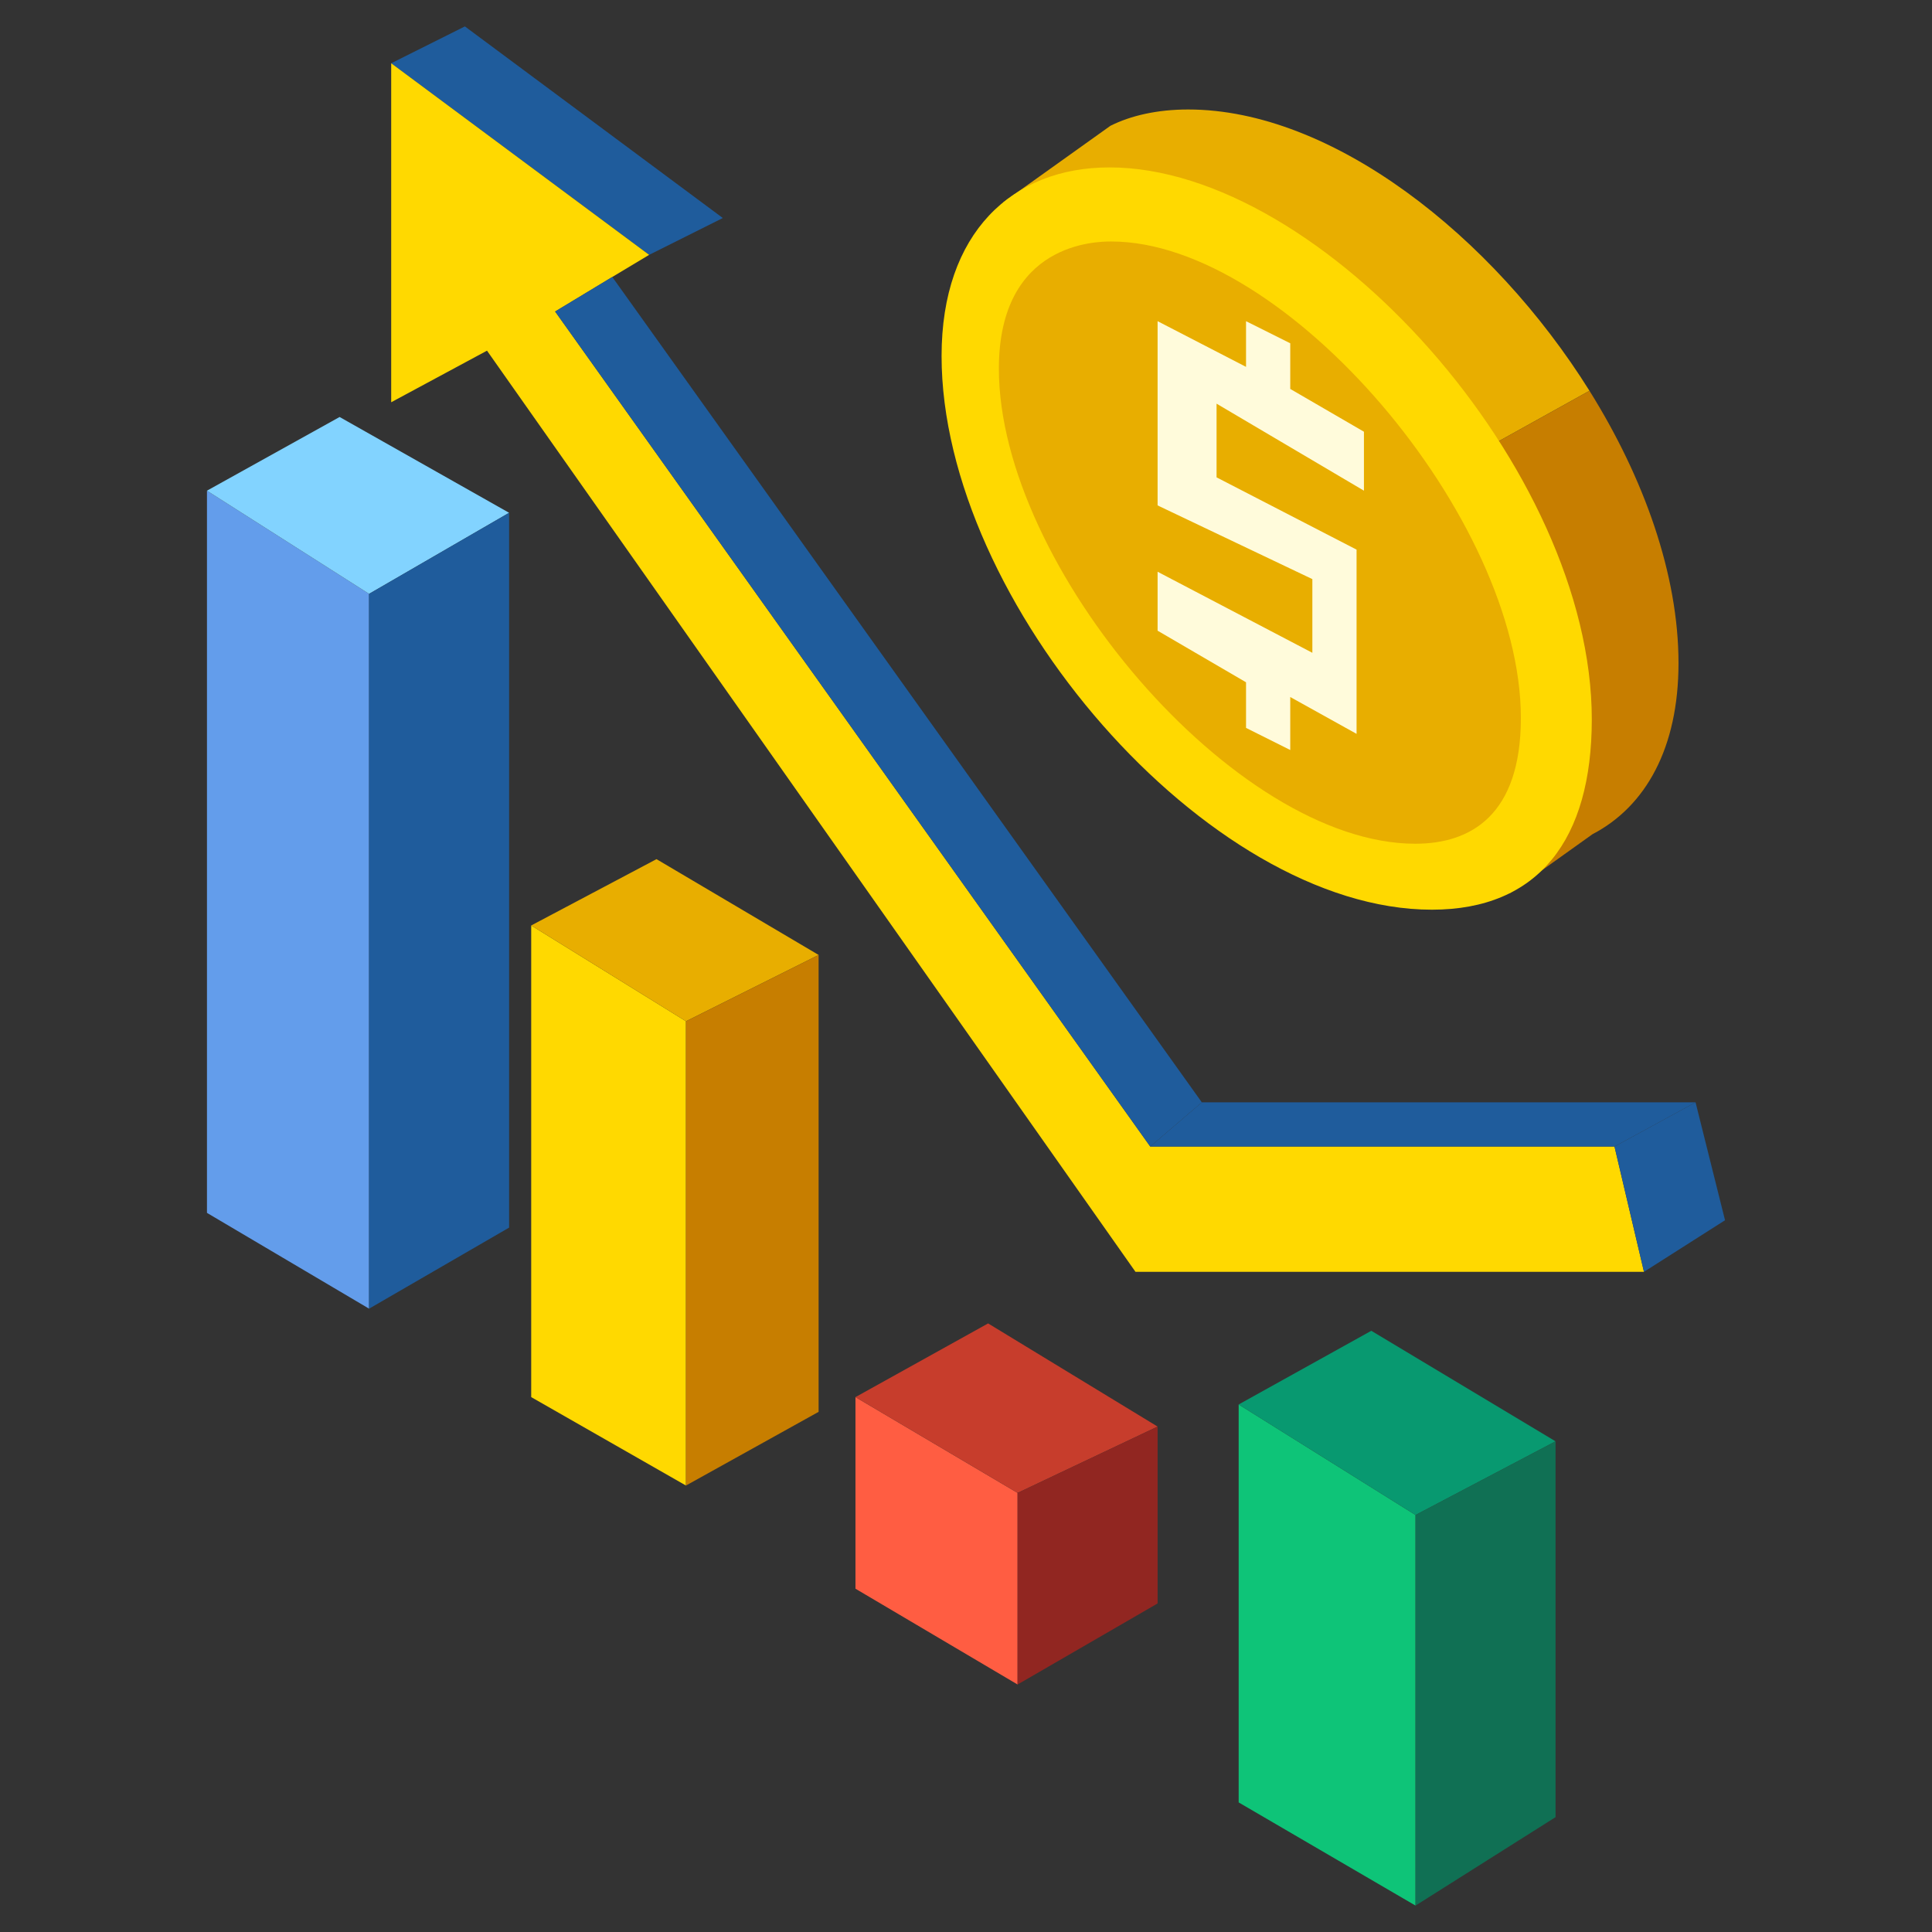 <svg id="Business_x5F_Growth_1_" enable-background="new 0 0 512 512" height="512" viewBox="0 0 512 512" width="512" xmlns="http://www.w3.org/2000/svg"><rect x="0" y="0" width="512" height="512" fill="#333333" stroke="none"/><g id="Business_x5F_Growth"><g><path d="m54.848 321.424v-191.388l42.965 27.34v189.437z" fill="#639deb"/><path d="m54.848 130.036 35.153-19.529 44.916 25.388-37.104 21.481z" fill="#82d3ff"/><path d="m97.813 157.376v189.437l37.104-21.483v-189.435z" fill="#1f5c9c"/></g><g><path d="m123.201 7-19.53 9.765 68.353 50.776 19.53-9.764z" fill="#1f5c9c"/><g><path d="m304.824 303.847-157.712-221.293 15.148-9.155 9.764-5.858-68.353-50.776v89.836l25.389-13.672 171.857 244.119h134.754l-7.813-33.201z" fill="#ffd900"/><path d="m435.671 337.048 21.481-13.672-7.811-31.246-21.483 11.717z" fill="#1f5c9c"/></g></g><g><path d="m328.259 477.659v-105.46l46.87 29.294v103.507z" fill="#0ec478"/><path d="m328.259 372.199 35.153-19.529 48.824 29.294-37.107 19.529z" fill="#089970"/><path d="m375.129 401.493v103.507l37.107-23.436v-99.6z" fill="#107054"/></g><g><path d="m226.707 421.022v-50.774l42.964 25.388v50.775z" fill="#ff5d42"/><path d="m226.707 370.248 35.151-19.53 44.918 27.341-37.105 17.577z" fill="#c73d2c"/><path d="m269.671 395.636v50.775l37.105-21.48v-46.872z" fill="#912621"/></g><g><path d="m140.776 370.248v-124.99l41.013 25.389v123.036z" fill="#ffd900"/><path d="m140.776 245.258 33.2-17.575 42.966 25.388-35.153 17.576z" fill="#e8ae00"/><path d="m181.789 270.647v123.036l35.153-19.53v-121.082z" fill="#c77e00"/></g><g><g><g><path d="m421.225 103.559c-25.718-41.141-68.289-74.545-106.346-74.545-8.291 0-15.283 1.66-20.595 4.317l-8.535 6.094-19.95 14.247 4.069 20.345s1.093.816 2.696 2.093c-.035 1.111-.06 2.221-.06 3.341 0 31.274 16.337 66.492 39.918 94.577l82.235-55.71z" fill="#e8ae00"/><path d="m383.701 223.623c8.46 6.985 16.366 13.134 16.366 13.134l21.971-15.691c14.133-7.37 22.783-22.923 22.783-45.324 0-23.464-9.134-49.046-23.597-72.184l-26.566 14.759-82.235 55.71c20.311 24.192 45.996 43.097 71.278 49.596z" fill="#c77e00"/></g><g><path d="m421.843 190.643c0 31.78-14.068 50.435-42.382 50.435-59.485-.004-129.933-81.599-129.933-146.727 0-32.675 18.731-49.986 44.488-49.986 56.172-.001 127.827 80.046 127.827 146.278z" fill="#ffd900"/></g><g><path d="m403.046 190.271c0 25.785-13.3 33.326-27.979 33.326-47.789 0-110.354-73.6-110.354-125.892 0-33.61 26.138-33.707 29.783-33.707 46.283 0 108.55 73.27 108.55 126.273z" fill="#e8ae00"/></g></g><path d="m361.459 130.036v-15.624l-19.529-11.341v-12.094l-11.719-5.859v12.106l-23.435-12.106v48.823l41.013 19.53v19.529l-41.013-21.481v15.622l23.435 13.672v12.09l11.719 5.86v-14.044l17.575 9.764v-48.823l-37.105-19.156v-19.529z" fill="#fffbdb"/></g><g fill="#1f5c9c"><path d="m318.494 292.13-13.67 11.717h123.034l21.483-11.717z"/><path d="m162.26 73.399-15.148 9.155 157.712 221.293 13.67-11.717z"/></g></g></svg>